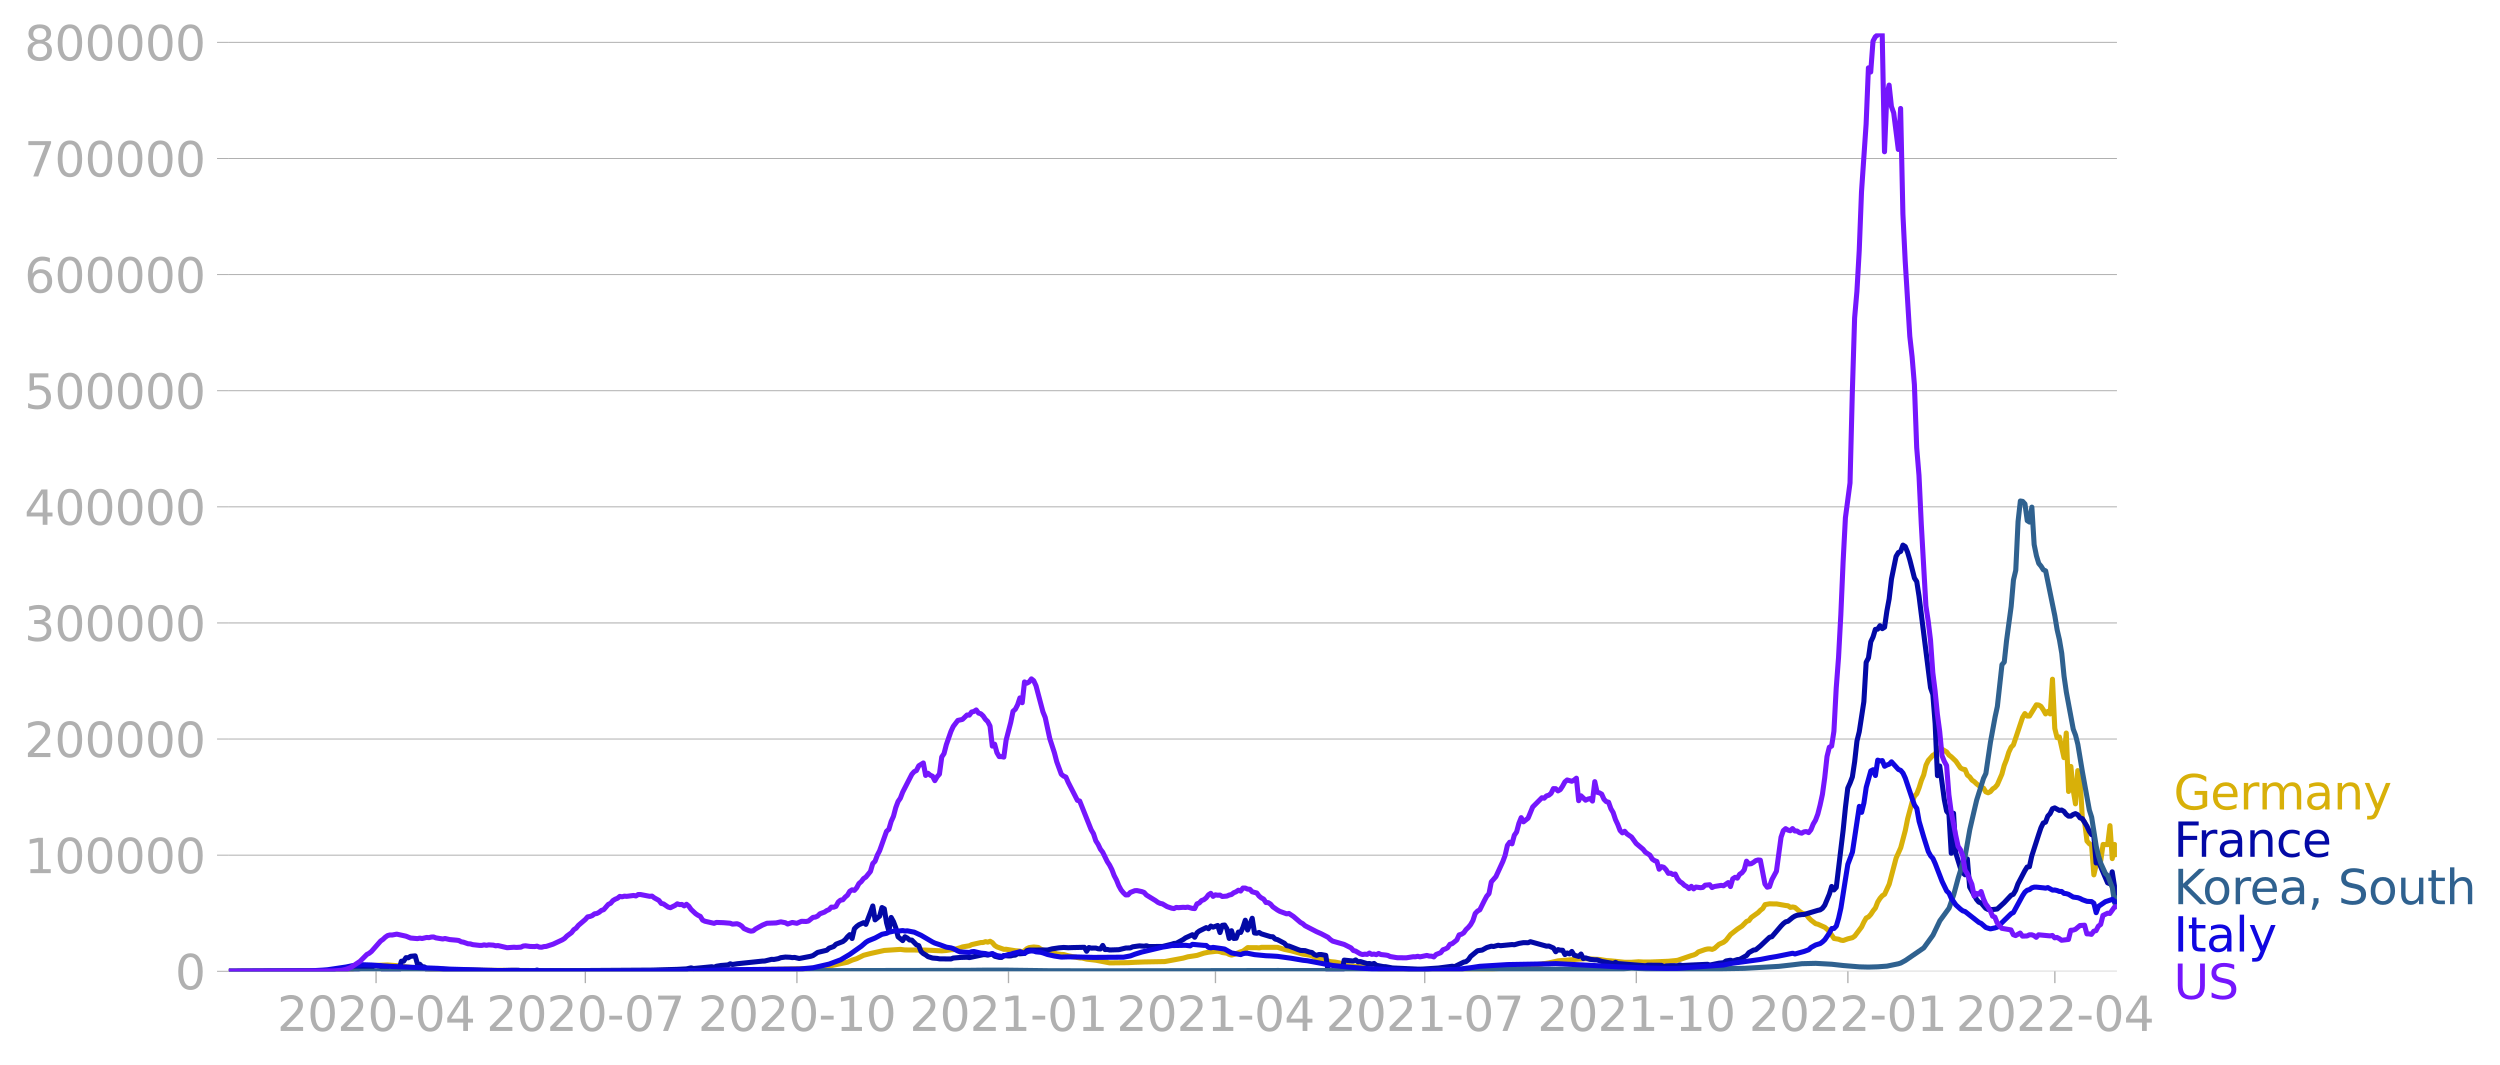 <svg xmlns:xlink="http://www.w3.org/1999/xlink" width="985.137" height="419.737" viewBox="0 0 738.852 314.803" xmlns="http://www.w3.org/2000/svg"><defs><style>*{stroke-linejoin:round;stroke-linecap:butt}</style></defs><g id="figure_1"><path d="M0 314.803h738.852V0H0v314.803z" style="fill:none" id="patch_1"/><g id="axes_1"><path d="M67.645 287.053h558V9.853h-558v277.2z" style="fill:none" id="patch_2"/><g id="matplotlib.axis_1"><g id="xtick_1"><g id="line2d_1"><defs><path id="m928145fb90" d="M0 0v3.5" style="stroke:#b0b0b0;stroke-width:.4"/></defs><use xlink:href="#m928145fb90" x="111.143" y="287.053" style="fill:#b0b0b0;stroke:#b0b0b0;stroke-width:.4"/></g><g style="fill:#b0b0b0" transform="matrix(.14 0 0 -.14 81.895 304.691)" id="text_1"><defs><path id="DejaVuSans-32" d="M1228 531h2203V0H469v531q359 372 979 998 621 627 780 809 303 340 423 576 121 236 121 464 0 372-261 606-261 235-680 235-297 0-627-103-329-103-704-313v638q381 153 712 231 332 78 607 78 725 0 1156-363 431-362 431-968 0-288-108-546-107-257-392-607-78-91-497-524-418-433-1181-1211z" transform="scale(.016)"/><path id="DejaVuSans-30" d="M2034 4250q-487 0-733-480-245-479-245-1442 0-959 245-1439 246-480 733-480 491 0 736 480 246 480 246 1439 0 963-246 1442-245 480-736 480zm0 500q785 0 1199-621 414-620 414-1801 0-1178-414-1799Q2819-91 2034-91q-784 0-1198 620-414 621-414 1799 0 1181 414 1801 414 621 1198 621z" transform="scale(.016)"/><path id="DejaVuSans-2d" d="M313 2009h1684v-512H313v512z" transform="scale(.016)"/><path id="DejaVuSans-34" d="M2419 4116 825 1625h1594v2491zm-166 550h794V1625h666v-525h-666V0h-628v1100H313v609l1940 2957z" transform="scale(.016)"/></defs><use xlink:href="#DejaVuSans-32"/><use xlink:href="#DejaVuSans-30" x="63.623"/><use xlink:href="#DejaVuSans-32" x="127.246"/><use xlink:href="#DejaVuSans-30" x="190.869"/><use xlink:href="#DejaVuSans-2d" x="254.492"/><use xlink:href="#DejaVuSans-30" x="290.576"/><use xlink:href="#DejaVuSans-34" x="354.199"/></g></g><g id="xtick_2"><use xlink:href="#m928145fb90" x="172.992" y="287.053" style="fill:#b0b0b0;stroke:#b0b0b0;stroke-width:.4" id="line2d_2"/><g style="fill:#b0b0b0" transform="matrix(.14 0 0 -.14 143.744 304.691)" id="text_2"><defs><path id="DejaVuSans-37" d="M525 4666h3000v-269L1831 0h-659l1594 4134H525v532z" transform="scale(.016)"/></defs><use xlink:href="#DejaVuSans-32"/><use xlink:href="#DejaVuSans-30" x="63.623"/><use xlink:href="#DejaVuSans-32" x="127.246"/><use xlink:href="#DejaVuSans-30" x="190.869"/><use xlink:href="#DejaVuSans-2d" x="254.492"/><use xlink:href="#DejaVuSans-30" x="290.576"/><use xlink:href="#DejaVuSans-37" x="354.199"/></g></g><g id="xtick_3"><use xlink:href="#m928145fb90" x="235.521" y="287.053" style="fill:#b0b0b0;stroke:#b0b0b0;stroke-width:.4" id="line2d_3"/><g style="fill:#b0b0b0" transform="matrix(.14 0 0 -.14 206.273 304.691)" id="text_3"><defs><path id="DejaVuSans-31" d="M794 531h1031v3560L703 3866v575l1116 225h631V531h1031V0H794v531z" transform="scale(.016)"/></defs><use xlink:href="#DejaVuSans-32"/><use xlink:href="#DejaVuSans-30" x="63.623"/><use xlink:href="#DejaVuSans-32" x="127.246"/><use xlink:href="#DejaVuSans-30" x="190.869"/><use xlink:href="#DejaVuSans-2d" x="254.492"/><use xlink:href="#DejaVuSans-31" x="290.576"/><use xlink:href="#DejaVuSans-30" x="354.199"/></g></g><g id="xtick_4"><use xlink:href="#m928145fb90" x="298.049" y="287.053" style="fill:#b0b0b0;stroke:#b0b0b0;stroke-width:.4" id="line2d_4"/><g style="fill:#b0b0b0" transform="matrix(.14 0 0 -.14 268.801 304.691)" id="text_4"><use xlink:href="#DejaVuSans-32"/><use xlink:href="#DejaVuSans-30" x="63.623"/><use xlink:href="#DejaVuSans-32" x="127.246"/><use xlink:href="#DejaVuSans-31" x="190.869"/><use xlink:href="#DejaVuSans-2d" x="254.492"/><use xlink:href="#DejaVuSans-30" x="290.576"/><use xlink:href="#DejaVuSans-31" x="354.199"/></g></g><g id="xtick_5"><use xlink:href="#m928145fb90" x="359.219" y="287.053" style="fill:#b0b0b0;stroke:#b0b0b0;stroke-width:.4" id="line2d_5"/><g style="fill:#b0b0b0" transform="matrix(.14 0 0 -.14 329.97 304.691)" id="text_5"><use xlink:href="#DejaVuSans-32"/><use xlink:href="#DejaVuSans-30" x="63.623"/><use xlink:href="#DejaVuSans-32" x="127.246"/><use xlink:href="#DejaVuSans-31" x="190.869"/><use xlink:href="#DejaVuSans-2d" x="254.492"/><use xlink:href="#DejaVuSans-30" x="290.576"/><use xlink:href="#DejaVuSans-34" x="354.199"/></g></g><g id="xtick_6"><use xlink:href="#m928145fb90" x="421.068" y="287.053" style="fill:#b0b0b0;stroke:#b0b0b0;stroke-width:.4" id="line2d_6"/><g style="fill:#b0b0b0" transform="matrix(.14 0 0 -.14 391.82 304.691)" id="text_6"><use xlink:href="#DejaVuSans-32"/><use xlink:href="#DejaVuSans-30" x="63.623"/><use xlink:href="#DejaVuSans-32" x="127.246"/><use xlink:href="#DejaVuSans-31" x="190.869"/><use xlink:href="#DejaVuSans-2d" x="254.492"/><use xlink:href="#DejaVuSans-30" x="290.576"/><use xlink:href="#DejaVuSans-37" x="354.199"/></g></g><g id="xtick_7"><use xlink:href="#m928145fb90" x="483.596" y="287.053" style="fill:#b0b0b0;stroke:#b0b0b0;stroke-width:.4" id="line2d_7"/><g style="fill:#b0b0b0" transform="matrix(.14 0 0 -.14 454.348 304.691)" id="text_7"><use xlink:href="#DejaVuSans-32"/><use xlink:href="#DejaVuSans-30" x="63.623"/><use xlink:href="#DejaVuSans-32" x="127.246"/><use xlink:href="#DejaVuSans-31" x="190.869"/><use xlink:href="#DejaVuSans-2d" x="254.492"/><use xlink:href="#DejaVuSans-31" x="290.576"/><use xlink:href="#DejaVuSans-30" x="354.199"/></g></g><g id="xtick_8"><use xlink:href="#m928145fb90" x="546.125" y="287.053" style="fill:#b0b0b0;stroke:#b0b0b0;stroke-width:.4" id="line2d_8"/><g style="fill:#b0b0b0" transform="matrix(.14 0 0 -.14 516.877 304.691)" id="text_8"><use xlink:href="#DejaVuSans-32"/><use xlink:href="#DejaVuSans-30" x="63.623"/><use xlink:href="#DejaVuSans-32" x="127.246"/><use xlink:href="#DejaVuSans-32" x="190.869"/><use xlink:href="#DejaVuSans-2d" x="254.492"/><use xlink:href="#DejaVuSans-30" x="290.576"/><use xlink:href="#DejaVuSans-31" x="354.199"/></g></g><g id="xtick_9"><use xlink:href="#m928145fb90" x="607.294" y="287.053" style="fill:#b0b0b0;stroke:#b0b0b0;stroke-width:.4" id="line2d_9"/><g style="fill:#b0b0b0" transform="matrix(.14 0 0 -.14 578.046 304.691)" id="text_9"><use xlink:href="#DejaVuSans-32"/><use xlink:href="#DejaVuSans-30" x="63.623"/><use xlink:href="#DejaVuSans-32" x="127.246"/><use xlink:href="#DejaVuSans-32" x="190.869"/><use xlink:href="#DejaVuSans-2d" x="254.492"/><use xlink:href="#DejaVuSans-30" x="290.576"/><use xlink:href="#DejaVuSans-34" x="354.199"/></g></g></g><g id="matplotlib.axis_2"><g id="ytick_1"><path d="M67.645 287.053h558" clip-path="url(#p134cd1223b)" style="fill:none;stroke:#b0b0b0;stroke-width:.3;stroke-linecap:square" id="line2d_10"/><g id="line2d_11"><defs><path id="m8be0b46689" d="M0 0h-3.5" style="stroke:#b0b0b0;stroke-width:.3"/></defs><use xlink:href="#m8be0b46689" x="67.645" y="287.053" style="fill:#b0b0b0;stroke:#b0b0b0;stroke-width:.3"/></g><use xlink:href="#DejaVuSans-30" style="fill:#b0b0b0" transform="matrix(.14 0 0 -.14 51.737 292.372)" id="text_10"/></g><g id="ytick_2"><path d="M67.645 252.737h558" clip-path="url(#p134cd1223b)" style="fill:none;stroke:#b0b0b0;stroke-width:.3;stroke-linecap:square" id="line2d_12"/><use xlink:href="#m8be0b46689" x="67.645" y="252.737" style="fill:#b0b0b0;stroke:#b0b0b0;stroke-width:.3" id="line2d_13"/><g style="fill:#b0b0b0" transform="matrix(.14 0 0 -.14 7.2 258.056)" id="text_11"><use xlink:href="#DejaVuSans-31"/><use xlink:href="#DejaVuSans-30" x="63.623"/><use xlink:href="#DejaVuSans-30" x="127.246"/><use xlink:href="#DejaVuSans-30" x="190.869"/><use xlink:href="#DejaVuSans-30" x="254.492"/><use xlink:href="#DejaVuSans-30" x="318.115"/></g></g><g id="ytick_3"><path d="M67.645 218.42h558" clip-path="url(#p134cd1223b)" style="fill:none;stroke:#b0b0b0;stroke-width:.3;stroke-linecap:square" id="line2d_14"/><use xlink:href="#m8be0b46689" x="67.645" y="218.42" style="fill:#b0b0b0;stroke:#b0b0b0;stroke-width:.3" id="line2d_15"/><g style="fill:#b0b0b0" transform="matrix(.14 0 0 -.14 7.2 223.739)" id="text_12"><use xlink:href="#DejaVuSans-32"/><use xlink:href="#DejaVuSans-30" x="63.623"/><use xlink:href="#DejaVuSans-30" x="127.246"/><use xlink:href="#DejaVuSans-30" x="190.869"/><use xlink:href="#DejaVuSans-30" x="254.492"/><use xlink:href="#DejaVuSans-30" x="318.115"/></g></g><g id="ytick_4"><path d="M67.645 184.103h558" clip-path="url(#p134cd1223b)" style="fill:none;stroke:#b0b0b0;stroke-width:.3;stroke-linecap:square" id="line2d_16"/><use xlink:href="#m8be0b46689" x="67.645" y="184.103" style="fill:#b0b0b0;stroke:#b0b0b0;stroke-width:.3" id="line2d_17"/><g style="fill:#b0b0b0" transform="matrix(.14 0 0 -.14 7.2 189.422)" id="text_13"><defs><path id="DejaVuSans-33" d="M2597 2516q453-97 707-404 255-306 255-756 0-690-475-1069Q2609-91 1734-91q-293 0-604 58T488 141v609q262-153 574-231 313-78 654-78 593 0 904 234t311 681q0 413-289 645-289 233-804 233h-544v519h569q465 0 712 186t247 536q0 359-255 551-254 193-729 193-260 0-557-57-297-56-653-174v562q360 100 674 150t592 50q719 0 1137-327 419-326 419-882 0-388-222-655t-631-370z" transform="scale(.016)"/></defs><use xlink:href="#DejaVuSans-33"/><use xlink:href="#DejaVuSans-30" x="63.623"/><use xlink:href="#DejaVuSans-30" x="127.246"/><use xlink:href="#DejaVuSans-30" x="190.869"/><use xlink:href="#DejaVuSans-30" x="254.492"/><use xlink:href="#DejaVuSans-30" x="318.115"/></g></g><g id="ytick_5"><path d="M67.645 149.786h558" clip-path="url(#p134cd1223b)" style="fill:none;stroke:#b0b0b0;stroke-width:.3;stroke-linecap:square" id="line2d_18"/><use xlink:href="#m8be0b46689" x="67.645" y="149.786" style="fill:#b0b0b0;stroke:#b0b0b0;stroke-width:.3" id="line2d_19"/><g style="fill:#b0b0b0" transform="matrix(.14 0 0 -.14 7.2 155.105)" id="text_14"><use xlink:href="#DejaVuSans-34"/><use xlink:href="#DejaVuSans-30" x="63.623"/><use xlink:href="#DejaVuSans-30" x="127.246"/><use xlink:href="#DejaVuSans-30" x="190.869"/><use xlink:href="#DejaVuSans-30" x="254.492"/><use xlink:href="#DejaVuSans-30" x="318.115"/></g></g><g id="ytick_6"><path d="M67.645 115.47h558" clip-path="url(#p134cd1223b)" style="fill:none;stroke:#b0b0b0;stroke-width:.3;stroke-linecap:square" id="line2d_20"/><use xlink:href="#m8be0b46689" x="67.645" y="115.469" style="fill:#b0b0b0;stroke:#b0b0b0;stroke-width:.3" id="line2d_21"/><g style="fill:#b0b0b0" transform="matrix(.14 0 0 -.14 7.2 120.788)" id="text_15"><defs><path id="DejaVuSans-35" d="M691 4666h2478v-532H1269V2991q137 47 274 70 138 23 276 23 781 0 1237-428 457-428 457-1159 0-753-469-1171Q2575-91 1722-91q-294 0-599 50Q819 9 494 109v635q281-153 581-228t634-75q541 0 856 284 316 284 316 772 0 487-316 771-315 285-856 285-253 0-505-56-251-56-513-175v2344z" transform="scale(.016)"/></defs><use xlink:href="#DejaVuSans-35"/><use xlink:href="#DejaVuSans-30" x="63.623"/><use xlink:href="#DejaVuSans-30" x="127.246"/><use xlink:href="#DejaVuSans-30" x="190.869"/><use xlink:href="#DejaVuSans-30" x="254.492"/><use xlink:href="#DejaVuSans-30" x="318.115"/></g></g><g id="ytick_7"><path d="M67.645 81.153h558" clip-path="url(#p134cd1223b)" style="fill:none;stroke:#b0b0b0;stroke-width:.3;stroke-linecap:square" id="line2d_22"/><use xlink:href="#m8be0b46689" x="67.645" y="81.153" style="fill:#b0b0b0;stroke:#b0b0b0;stroke-width:.3" id="line2d_23"/><g style="fill:#b0b0b0" transform="matrix(.14 0 0 -.14 7.2 86.471)" id="text_16"><defs><path id="DejaVuSans-36" d="M2113 2584q-425 0-674-291-248-290-248-796 0-503 248-796 249-292 674-292t673 292q248 293 248 796 0 506-248 796-248 291-673 291zm1253 1979v-575q-238 112-480 171-242 60-480 60-625 0-955-422-329-422-376-1275 184 272 462 417 279 145 613 145 703 0 1111-427 408-426 408-1160 0-719-425-1154Q2819-91 2113-91q-810 0-1238 620-428 621-428 1799 0 1106 525 1764t1409 658q238 0 480-47t505-140z" transform="scale(.016)"/></defs><use xlink:href="#DejaVuSans-36"/><use xlink:href="#DejaVuSans-30" x="63.623"/><use xlink:href="#DejaVuSans-30" x="127.246"/><use xlink:href="#DejaVuSans-30" x="190.869"/><use xlink:href="#DejaVuSans-30" x="254.492"/><use xlink:href="#DejaVuSans-30" x="318.115"/></g></g><g id="ytick_8"><path d="M67.645 46.836h558" clip-path="url(#p134cd1223b)" style="fill:none;stroke:#b0b0b0;stroke-width:.3;stroke-linecap:square" id="line2d_24"/><use xlink:href="#m8be0b46689" x="67.645" y="46.836" style="fill:#b0b0b0;stroke:#b0b0b0;stroke-width:.3" id="line2d_25"/><g style="fill:#b0b0b0" transform="matrix(.14 0 0 -.14 7.2 52.155)" id="text_17"><use xlink:href="#DejaVuSans-37"/><use xlink:href="#DejaVuSans-30" x="63.623"/><use xlink:href="#DejaVuSans-30" x="127.246"/><use xlink:href="#DejaVuSans-30" x="190.869"/><use xlink:href="#DejaVuSans-30" x="254.492"/><use xlink:href="#DejaVuSans-30" x="318.115"/></g></g><g id="ytick_9"><path d="M67.645 12.519h558" clip-path="url(#p134cd1223b)" style="fill:none;stroke:#b0b0b0;stroke-width:.3;stroke-linecap:square" id="line2d_26"/><use xlink:href="#m8be0b46689" x="67.645" y="12.519" style="fill:#b0b0b0;stroke:#b0b0b0;stroke-width:.3" id="line2d_27"/><g style="fill:#b0b0b0" transform="matrix(.14 0 0 -.14 7.2 17.838)" id="text_18"><defs><path id="DejaVuSans-38" d="M2034 2216q-450 0-708-241-257-241-257-662 0-422 257-663 258-241 708-241t709 242q260 243 260 662 0 421-258 662-257 241-711 241zm-631 268q-406 100-633 378-226 279-226 679 0 559 398 884 399 325 1092 325 697 0 1094-325t397-884q0-400-227-679-226-278-629-378 456-106 710-416 255-309 255-755 0-679-414-1042Q2806-91 2034-91q-771 0-1186 362-414 363-414 1042 0 446 256 755 257 310 713 416zm-231 997q0-362 226-565 227-203 636-203 407 0 636 203 230 203 230 565 0 363-230 566-229 203-636 203-409 0-636-203-226-203-226-566z" transform="scale(.016)"/></defs><use xlink:href="#DejaVuSans-38"/><use xlink:href="#DejaVuSans-30" x="63.623"/><use xlink:href="#DejaVuSans-30" x="127.246"/><use xlink:href="#DejaVuSans-30" x="190.869"/><use xlink:href="#DejaVuSans-30" x="254.492"/><use xlink:href="#DejaVuSans-30" x="318.115"/></g></g></g><path d="m67.645 287.053 29.905-.099 4.078-.226 4.078-.669 3.398-.67 5.437-.203 2.72.209 5.436.689 4.758.234 9.515.4 29.226.161 4.078-.027 5.437.062 15.632-.052 21.07-.272 4.077.06 5.438-.05 17.67-.373 5.438-.697 5.437-1.16 1.36-.611 1.359-.437 2.039-.995 2.039-.527 1.36-.304 2.718-.599 4.078-.27.68-.045 1.359.17 1.36.009 4.757.033 4.757.22 1.36-.111 1.359-.212.68-.022 2.039-.57.68-.25 2.038-.336.68-.338 2.718-.617.68-.014.68-.25.68.147.68-.259.679.404.68.826.68.442 2.038.715.68-.017 2.718.438 1.36.109.68.302.679-.438.68-.588.68-.325 1.359-.174 1.359.14.68.465.68.295 2.718.66 1.36.455 1.359.19.68.02 1.359.38 3.398.635.68.015 1.359.335 2.718.324 4.078.785 5.438-.068 2.039-.105 2.718-.1 6.117-.12 5.437-1.017 1.36-.393 1.36-.198 1.358-.215 2.04-.67 1.359-.276 2.039-.242.68-.016.679.115.68.244 1.359.198.68.362.68.19.679-.175 2.039-.802.68-.193 1.359-1.03 2.719.019.68.059.679-.157 4.757-.008 2.04.61 2.038.426 3.399.966 2.039.332.68.222 2.038.937 1.36.167 2.039.567 1.359.127 1.36.247 1.359.706 3.398.33.68-.112.68.082 1.359.36 4.077.328 2.72.12 2.718.286 5.437.144 8.836-.017 6.117-.18 15.632-.65 8.835-1.4 2.719-.61 6.117-.504 2.039-.134 2.718.16 1.36.073 2.039.332 1.359.088 4.078.413 2.039-.006 2.039-.154 1.36.076 2.038.005 5.438-.22 2.038-.2.68-.089 4.078-1.403.68-.182.68-.304.68-.586 2.038-.718.68-.151.68-.017.679.138.68-.29 1.359-1.221 1.36-.613.679-.54 1.36-1.742 2.038-1.596 1.36-.898 1.359-1.388.68-.213.68-.923 2.038-1.449.68-.689.68-.519.68-1.15 1.358-.238 1.36.041.68-.014 2.718.479.68.075.68.475.68-.118.679.127 1.36 1.17.679.462 1.359.555.68.897.68.683 1.359 1.04.68.162 2.038.916.68.576.68.762 1.359 1.953 1.36.222.679.275.68.106 1.359-.49 1.36-.344.679-.465 2.039-2.722.68-1.446.68-1.179.679-.33.68-.741.68-1.055.679-.838.68-1.759.68-1.085.679-.782.68-.436 1.359-2.971 2.039-7.721 1.36-3.049 1.358-5.11.68-3.411 1.36-5.084.679-1.644.68-.731.68-1.748.679-2.182.68-1.617.68-2.877.679-1.405 1.36-1.527.679-.34.68-1.263.68-.576 2.038 1.211.68.922.68.508 1.359 1.3 1.36 2 .679.35.68.127.68 1.633.679.535.68.947.68.456.679.65 1.36 1.061.679.186.68 1.11.68.277.679-.336.68-.802.68-.44.679-.789 1.36-3.144.679-2.553.68-1.728.679-2.2.68-1.457.68-.684 2.718-8.138.68-1.135.68.726.679.003 2.039-3.323.68.066.68.402.679 1.009.68 1.216.68-.748.679.747.68-10.25.68 14.538.679 2.724.68-.194 1.359 6.101.68-7.267.68 17.268.679-7.39.68 6.912.68 4.137.679-9.826.68 2.046.68 12.322.679.902.68 5.545.68.77.679.504.68 8.725.68-2.938.679-1.028.68-.238.679-4.78 1.36.049.679-5.604.68 9.735.68-4.188.679 2.946h0" clip-path="url(#p134cd1223b)" style="fill:none;stroke:#d8b009;stroke-width:1.5;stroke-linecap:square" id="line2d_28"/><path d="m67.645 287.053 29.905-.091 4.758-.334 1.359-.063 2.039-.23 2.039-.276.68-.144 1.359-.064.68-.264.68-.092.679.089.68-.07.68 1.065 1.358.169.68.305h2.04l.679-.523.68-2.446.68-.023.679-1.027.68.032.68-.431 1.358-.132.68 2.434.68.034.68.725.679.07.68.7.68-.046 1.359.127 1.359-.083.68.16.68-.144 1.359.155.68.013 1.359.252.68-.274 10.874.28 5.437-.149 2.039.007.68.167 1.359-.05 1.36.055 1.359-.052.68-.189.679.196 7.476-.015 25.827-.17 7.476-.217 2.72-.143 1.358-.302.68.202 2.04-.197 2.038-.197 1.36-.138.679.172.68-.315 1.359-.229 2.039-.161.68-.334.68.202 1.359-.215 7.476-.79.68-.023 2.039-.496.68.038 1.358-.256.68-.278 1.36-.173 1.359.056.68.102.68-.056 1.358.321 3.399-.656.68-.215 1.359-.92 2.718-.656.68-.606 1.36-.493.679-.679 2.039-.798.68-.542.68-.844.679-.643.68 1.138.68-2.878.679-.69.68-.498 1.359-.61.68.498 1.359-3.561.68-1.87.68 4.102 1.358-1.111.68-2.527.68.373.68 4.15.68 2.451.679-4.046.68 1.239.68 1.805.679 2.681 1.36 1.115.679-1.127.68.371.68.577.679.043 1.359 1.39.68.244.68 1.75.679.592.68.382.68.514 1.359.42 1.359.11.68.123 3.398.038.68-.274 2.039-.172 2.039-.07.68.113 4.077-.86.68-.006.68.134 1.359-.378.68.703 1.359.336.68.018.68-.566 1.358.129.68-.018.68-.178.68-.048.679-.458.68.065 1.359-.11.68-.82.68-.17 4.757-.017.68.001 1.359-.348 2.039-.297 1.36-.113 1.359.083 1.359-.05 2.039-.045 1.36-.032.679 1.166.68-1.097.68.17 1.358-.017.68.212.68.049.68-1.032.68 1.22.679-.031.68.149 2.718-.084 2.039-.487 1.36-.041.679-.318 1.36-.196.679-.085 1.36.099.679-.132.68.232 4.078-.023 2.718-.666.68-.227.68-.045 2.038-1.112.68-.492 2.04-.938.679.752.68-1.318.68-.519 2.038-1.005.68.328.68-.785.679.31 1.36-.48.679 2.08.68-2.132.68-.083.679 1.111.68 2.85.68-2.273.679 2.28.68-.06.68-1.827.679.11.68-1.523.68-2.088.679 2.892 1.36-3.469.679 4.34.68.09.68-.242.679.42 2.719.827.68.037.679.674.68.166 2.038 1.072.68.715.68.107 2.718 1.053.68.24 1.36.062 1.359.446.68.11.679.593.68.25.68-.24.679-.003 1.36.246.679 4.698h4.078l.68-3.292 2.718.274.68-.329.68.554.68-.08 2.038.622.68-.04.68.188.68-.206.679.543 2.039.39.68.024 2.038.378 7.477.346 1.359-.011 4.758-.313 4.078-.535.68.129 2.718-1.348.68-.143.68-.552.679-.987 2.039-1.679 1.36-.193 1.358-.748 1.36-.403.68.092 1.359-.375.68.138 3.398-.343.68.068 1.359-.4 1.359-.232 1.36.03.679-.303 4.758 1.314.68-.04 1.359.59.68 1.103.679-.633.68.18.68.01.679 1.27.68-.462.68.271.679-.724.68 1.093 1.359.385.68-.711.68 1.333.679-.195 1.36.432 1.358.155.68.004 1.36.455 3.398.614.68-.33.679.346 8.156.653.68-.171 4.078.036.68.398.679-.218 1.36-.075 2.038.014.68-.22.68.166 2.718-.15 4.758-.22.68.23 2.718-.558 1.36-.126.679-.513 1.36-.24.679.255 1.36-.439.679-.052 2.039-1.152.68-.852 1.359-.749.68-.1 1.359-1.122 2.718-2.575.68-.157 2.719-3.182.68-.704.68-.518.679-.152 1.36-1.113.679-.414.68-.26 1.359-.203.68-.023 4.077-1.224.68-.149.68-.464.68-.911 1.359-3.27.68-2.26.679 1.019.68-.752 1.359-11.316.68-5.633.68-6.77.679-5.613.68-1.507.68-1.814.679-4.519.68-6.084.68-2.762 1.359-8.853.68-11.652.679-1.296.68-4.748.68-1.45.679-2.23.68-.073.68-1.026.679.88.68-.427.68-4.728.679-3.662.68-5.83 1.359-6.688.68-1.153.68-.334.679-1.867.68.433.679 1.653.68 2.312 1.359 5.348.68 1.031.68 4.345 3.398 27.044.68 1.941.679 8.63.68 15.394.68-2.84 1.359 9.988.68 3.376.679.796.68 11.605.68-11.808.679 11.801 1.36 4.437.679 1.35.68.595.68-4.685.679 8.304 2.039 3.671.68.805.68.232 1.358 1.583.68.354 1.36.015 1.359-.16 2.039-1.866 2.039-2.185.68-.309.679-1.161.68-1.894 2.039-3.903.68-1.09.679-.094.68-3.128 2.039-6.336.68-2.03.679-1.417.68-.259.68-1.788.679-.734.68-1.43.68-.266 1.359.75.68-.113.679.388.68.888.68.523.679.002.68-.474.68-.264.679.323.68.93.68.22 1.358 2.21.68 1.48.68 1.03.68.28.68 8.103.679-.455 2.718 6.331.68.282.68-3.53.68 4.313.679 2.156h0" clip-path="url(#p134cd1223b)" style="fill:none;stroke:#0309a6;stroke-width:1.5;stroke-linecap:square" id="line2d_29"/><path d="m67.645 287.053 21.07-.104 4.757-.104 10.195.173 14.273.02 31.944.003 135.932-.263 6.116-.072 6.117.02 11.555.158 12.913.037 41.46-.067 13.592-.03 11.555.016 8.156.007 16.311.048 10.875-.126 8.156-.209 25.147-.133 8.156.052 10.195-.08 2.039.008 4.078-.265 2.039.081 6.117.202 8.156.163 4.078-.13 5.437-.151 7.476-.122 10.195-.585 4.078-.457 2.719-.331 4.078-.103 4.757.268 3.399.379 4.757.39 2.719.07 2.718-.085 2.72-.199 3.397-.703.68-.22 1.36-.742 5.437-3.73 2.718-3.753 2.04-4.265 2.718-3.731 1.36-3.916 1.359-5.059 1.359-4.37.68-2.077 1.359-7.74 1.36-5.886.679-2.88 2.039-6.446.68-1.412 1.359-9.269 1.36-7.41.679-3.124 1.36-12.35.679-.791.68-6.34 1.359-10.08.68-7.825.679-2.858.68-14.403.68-6.08.679.113.68.758.68 4.932.679.422.68-4.411.68 11.066.679 3.315.68 2.247.68.813.679 1.077.68.31 2.718 13.32.68 4.11.68 2.942.68 3.99.679 6.779.68 4.702 2.038 10.948.68 1.778.68 2.712 1.36 8.197 2.038 11.206.68 2.117 1.36 8.644.679 2.824.68 2.196 1.359 2.978.68.655 1.359 3.562.68 4.453.679-1.323h0" clip-path="url(#p134cd1223b)" style="fill:none;stroke:#2f618f;stroke-width:1.5;stroke-linecap:square" id="line2d_30"/><path d="m67.645 287.053 23.788-.106 4.078-.243 1.36-.11 5.437-.811 2.039-.416 2.718-.253 2.719.086 6.117.44 13.593.553 3.398.221 14.273.423 21.75.14 3.397-.01 4.078.019 29.226-.1 4.757-.153 4.078-.117 21.75-.233 4.077-.359 4.758-1.089 2.719-1.02.68-.243 2.718-1.618 3.398-2.397 1.36-1.179.68-.423 2.038-.836 2.04-1.1 1.358-.282.68-.335 2.04-.44.679.125 1.36-.17.679.143.68-.065 1.359.268.68.122 2.038.933 3.399 1.992.68.321 1.359.442 2.039.75 1.359.218.68.221 1.359.695.68.264 2.718.184.68-.236.68-.06 2.038.478 1.36.13.68.18.68.01.679-.178 1.36.591 1.358.216.68-.113 1.36-.422.679-.07.68-.26 1.359-.313.68-.202 1.359.478.68-.4.68-.215.679-.085.68.056.68.223 1.359.126.68.18 1.359.479 2.039.448 2.039.314 2.039-.07 2.718.037 4.758.123 8.835-.062 2.04-.373 1.359-.512 2.039-.637 6.117-1.453 1.359-.208 1.36-.254 4.077-.075 1.36.165.68-.453 3.397.312.68.021.68.569.68.132.679-.13 2.719.384.68.109 2.038 1.15 2.719.484.68-.278.68-.121.679.012 2.039.403 3.398.329 1.36.053 2.038.125 4.078.572 3.399.582 1.359.149 7.476 1.402 4.078.42 5.438.448 14.272.584 7.477-.03 5.437-.265 4.078-.504 2.718-.415 8.156-.506 8.836-.162 2.719-.042 2.718-.087 13.593.686 4.758.268 6.117.24 4.758.141 3.398.074 3.398-.02 13.593-.977 2.04-.438 8.835-1.206 2.718-.529 2.04-.338 4.757-.962.68.21 2.718-.75 1.36-.497.68-.667 1.359-.742 1.359-.421.68-.496.68-.644 1.359-1.984.68-1.31.679-.029.68-.715.68-2.33.679-3.024 1.36-8.632.679-4.239 1.36-3.603 2.038-13.532.68 1.763.68-2.76.68-4.633 1.358-4.855.68-.35.68 1.71.68-4.539.68.225.679-.089.68 1.668.68-.373.679-.233.68-.7 2.038 2.247.68.28.68.826.68 1.472 2.038 6.078.68 1.882.68.982.68 3.822 1.359 4.643 1.359 4.299.68 1.233.68.786.679 1.514 2.039 5.287 1.36 2.822.679.629.68 1.54 1.359 1.957 1.36 1.242.679.497.68.21 4.077 3.208.68.304 1.36 1.187 1.359.423 1.36-.295.679-.215 4.078-3.979.68-.345 2.718-4.991.68-1.032.68-.566.679-.183.68-.515.68-.206.679-.014 2.039.21.68.093.68-.167 1.359.747.68-.031.679.157.68.274.68.012.679.558.68.074.68.208 1.358.804 1.36.182.68.238.68.358 1.358.483 1.36.076.68.496.68 2.781.679-1.855 2.039-1.389 2.039-.684.68.589.679.292h0" clip-path="url(#p134cd1223b)" style="fill:none;stroke:#1007e1;stroke-width:1.5;stroke-linecap:square" id="line2d_31"/><path d="m67.645 287.053 30.585-.097 2.718-.183 1.36-.312 1.359-.537 2.719-1.796 2.039-2.045.68-.354.679-.539 2.718-3.092.68-.475.68-.643.68-.472.68-.179.679.006 1.36-.256 2.718.598 1.36.546 2.038.18.68-.145.68.11 1.359-.309.68.056.679-.176.68-.026.68.266 1.359.222.68.111.679-.143 1.36.313 2.038.185.68.096.68.378.68.113 1.359.476.68.031.679.22 2.039.224.68.001.68-.158.679.14.68-.137 1.359.086.68.19.68-.071 2.718.634 2.039-.142.68.062 1.359-.086.68-.327.679-.067 1.36.192 1.359.034.68-.125.679.277.68.043.68-.19.679-.053 2.039-.67 2.719-1.277.68-.431.679-.695 1.36-.994.679-.882.68-.438.68-.838 2.038-1.738.68-.767.68-.12.68-.255.679-.53.68-.091.68-.363.679-.549.68-.23 1.359-1.562.68-.314.679-.794.68-.414.68-.28.679-.547.68.117.68-.19.679.058 2.039-.262.68.144.68-.425.679.006 2.719.53.68-.067.679.518 1.36.753.679.884.68.156 1.359.924.68.195 1.359-.662.68-.487.68.23.679-.044.68.418.68-.467.679.565.68.961 1.359 1.266.68.459.68.32.679 1.105.68.33 2.718.623.68-.265 2.039.073 2.039.165.68.263 1.359-.117.68.246.679.431.68.747 1.359.59.68.181.68-.096.679-.547 2.039-1.132 1.36-.561 2.718-.102 1.36-.313 1.358.258.68.384 1.36-.463 1.359.25 1.36-.59 1.358.05.68-.122 1.36-1.086.679-.08.68-.299.68-.675 1.359-.505.68-.456.679-.277.68-.74.68.026.679-.258.68-1.265.68-.57.679-.11.68-.789.68-.563.679-1.154.68-.432.68.163.679-.759.68-1.263.68-.572.679-.892.68-.44 1.359-1.671.68-2.331.68-.676.679-1.804.68-1.333 2.038-5.722.68-.578.68-2.325.68-1.506.68-2.571.679-1.814.68-.982.68-1.771 2.718-5.297.68-.773.679-.337.68-1.393 1.359-.841.68 3.68.68-.637.679.569.68.306.68 1.304.679-1.155.68-.782.68-5.048.679-1.017.68-2.637 1.359-3.899.68-1.468 1.359-1.792 1.36-.297 1.359-1.306.68.036.679-.921.68-.162.68-.444.679.916.68.216.68.636.679 1 .68.655.68 1.338.679 5.921.68-.568.68 2.512.679 1.155.68-.002.68.154.679-5.007 1.359-5.225.68-3.306.68-.599.679-1.318.68-2.033.68 1.414.679-6.137.68.37.68-.366.679-.904.68.54.68 1.492 2.038 7.688.68 1.681 1.36 6.278 1.359 4.165.68 2.61 1.359 3.721.68.55.679.29.68 1.565 2.038 3.975.68 1.338.68.21 3.398 8.505.68 1.149.68 2.084.68 1.062.679 1.426.68.895 1.359 2.776.68 1.035.679 1.342.68 1.772.68 1.296.679 1.676.68 1.247.68.832.679.64.68-.002.68-.718 1.359-.533.68-.013 1.359.294.68.247.679.757 2.719 1.672.68.498.679.31.68.144 1.359.805 1.36.465.679.115.68-.34.68.07 1.358-.103.68.048.68-.1 1.36.368.679.059.68-1.397.68-.257.679-.722.68-.255.68-.536.679-.904.68-.433.679.893.68-.452.68.115.679-.04.68.411 1.359-.115.68-.306.68-.158.679-.526.68-.277.68-.467.679.24.68-.883.68.009.679.298.68.063.68.737 1.359.356.68.902.679.552.68.356.68 1.01.679.024.68.444.68.798 1.358.947.68.387 2.04.745.679-.114 1.36.908 2.038 1.738.68.377.68.6 3.398 1.758 1.359.603 2.039 1.06.68.657.68.468 3.398.98 2.039 1.025.68.765.679.183 1.36.8.679.215.68-.112.68.065.679-.382.68.383.68-.09.679.177.68-.357.68.316 1.358.148.68.113.68.327 2.039.348 2.718.037 2.04-.316.679.014.68-.15.68.163 2.038-.417.68.194.68.017.68.231.679-.726 1.36-.518.679-.874.68-.23.68-.367.679-1.006.68-.208 1.359-1.08.68-1.497.68-.195.679-.42.68-.953.68-.647.679-.814.68-1.204.68-2.093.679-.718.68-.375 1.359-2.735.68-1.267.68-.786.679-3.463 1.36-1.556 2.038-4.442.68-1.821.68-2.963.679-.937.68.475.68-2.521.679-.983.68-2.55.68-1.685.679 1.23 1.36-1.078 1.359-3.302 2.718-2.73.68.126.68-.68.68-.19.679-.557.68-1.4.68.02.679.652.68-.383.68-1.029.679-1.25.68-.566 1.359.386.68-.344.68-.563.679 6.641.68-1.432 1.359 1.29.68-.323.68-.158.679.743.68-5.737.68 3.126.679.18.68.374.68 1.528.679.694.68.17.679 1.912.68 1.16.68 2.054.679 1.452.68 1.77.68.709.679-.463.68.777 1.359.93 1.36 1.897 2.038 1.709.68.859 1.36.886.679 1.148.68.46.68.25.679 2.297.68-.754.68.182.679.715.68 1.075.68-.047.679.393.68-.141.68 1.407.679.825.68.435.68.663.679.36.68.613.68-.668.679.748.68-.537 1.359.188.68-.092.679-.645 1.36-.135.679.832.68-.31 2.039-.335.68.122 1.359-.936.68 1.167.679-2.287.68-.446.68.241.679-1.141.68-.437.68-.871.679-2.559.68.816.68-.07.679-.388.68-.518.68-.2.679.062 1.36 7.057.679.923.68-.163.68-2.043 1.358-2.515 1.36-10.036.68-1.952.68-.59.679.422.68.19.68-.628.679.702.68.02.68.478.679.142.68-.383.679-.087.68.308.68-.843.679-1.689.68-1.136.68-1.808.679-2.675.68-3.156.68-4.908.679-6.277.68-2.739.68-.337.679-4.373.68-12.77.68-8.953.679-12.666.68-15.733.68-12.996 1.359-10.276.68-26.688.679-22.067.68-7.867.68-11.979.679-17.457 1.36-20.002.679-16.617.68 1.218.68-9.118.679-1.288 1.36-1.027.679.256.68 34.75.68-16.776.679-2.918.68 6.31.68 1.91 1.358 10.794.68-12.108.68 31.196.68 13.927 1.359 22.224.68 6.073.679 8.21.68 18.62.68 8.224.679 14.437 1.36 24.05.679 4.52.68 5.612.68 9.6.679 5.444.68 6.917.68 5.068.679 7.14.68 1.693.68 1.233.679 8.64.68 5.057 1.359 7.025.68 3.145.68 1.003.679 1.731.68 4.28.68 1.07 1.358 3.153.68 3.47.68-.784.68.234.68-.786.679 2.09.68 1.556.68.905.679 1.133.68 1.593.68.285.679 1.708 1.36 1.601 2.718.472.68 1.407.679.264 1.36-.737.679.9 1.36-.052.679-.337.68-.01.68.251.679.499.68-.74 3.398.326.68-.13.68.697.679-.116.68.345.68.493 2.038-.242.68-2.714.68-.042.68-.23 1.358-1.123 1.36-.104.68 2.558.68.018.679.132.68-.928.68-.172.679-1.323.68-.502.679-2.66 1.36-.666.679.078 1.36-1.881.679-.151h0" clip-path="url(#p134cd1223b)" style="fill:none;stroke:#7516fd;stroke-width:1.5;stroke-linecap:square" id="line2d_32"/><g style="fill:#d8b009" transform="matrix(.14 0 0 -.14 642.385 239.223)" id="text_19"><defs><path id="DejaVuSans-47" d="M3809 666v1253H2778v519h1656V434q-365-259-806-392-440-133-940-133-1094 0-1712 639-617 640-617 1780 0 1144 617 1783 618 639 1712 639 456 0 867-113 411-112 758-331v-672q-350 297-744 447t-828 150q-857 0-1287-478-429-478-429-1425 0-944 429-1422 430-478 1287-478 334 0 596 58 263 58 472 180z" transform="scale(.016)"/><path id="DejaVuSans-65" d="M3597 1894v-281H953q38-594 358-905t892-311q331 0 642 81t618 244V178Q3153 47 2828-22t-659-69q-838 0-1327 487-489 488-489 1320 0 859 464 1363 464 505 1252 505 706 0 1117-455 411-454 411-1235zm-575 169q-6 471-264 752-258 282-683 282-481 0-770-272t-333-766l2050 4z" transform="scale(.016)"/><path id="DejaVuSans-72" d="M2631 2963q-97 56-211 82-114 27-251 27-488 0-749-317t-261-911V0H581v3500h578v-544q182 319 472 473 291 155 707 155 59 0 131-8 72-7 159-23l3-590z" transform="scale(.016)"/><path id="DejaVuSans-6d" d="M3328 2828q216 388 516 572t706 184q547 0 844-383 297-382 297-1088V0h-578v2094q0 503-179 746-178 244-543 244-447 0-707-297-259-296-259-809V0h-578v2094q0 506-178 748t-550 242q-441 0-701-298-259-298-259-808V0H581v3500h578v-544q197 322 472 475t653 153q382 0 649-194 267-193 395-562z" transform="scale(.016)"/><path id="DejaVuSans-61" d="M2194 1759q-697 0-966-159t-269-544q0-306 202-486 202-179 548-179 479 0 768 339t289 901v128h-572zm1147 238V0h-575v531q-197-318-491-470T1556-91q-537 0-855 302-317 302-317 808 0 590 395 890 396 300 1180 300h807v57q0 397-261 614t-733 217q-300 0-585-72-284-72-546-216v532q315 122 612 182 297 61 578 61 760 0 1135-394 375-393 375-1193z" transform="scale(.016)"/><path id="DejaVuSans-6e" d="M3513 2113V0h-575v2094q0 497-194 743-194 247-581 247-466 0-735-297-269-296-269-809V0H581v3500h578v-544q207 316 486 472 280 156 646 156 603 0 912-373 310-373 310-1098z" transform="scale(.016)"/><path id="DejaVuSans-79" d="M2059-325q-243-625-475-815-231-191-618-191H506v481h338q237 0 368 113 132 112 291 531l103 262L191 3500h609L1894 763l1094 2737h609L2059-325z" transform="scale(.016)"/></defs><use xlink:href="#DejaVuSans-47"/><use xlink:href="#DejaVuSans-65" x="77.49"/><use xlink:href="#DejaVuSans-72" x="139.014"/><use xlink:href="#DejaVuSans-6d" x="178.377"/><use xlink:href="#DejaVuSans-61" x="275.789"/><use xlink:href="#DejaVuSans-6e" x="337.068"/><use xlink:href="#DejaVuSans-79" x="400.447"/></g><g style="fill:#0309a6" transform="matrix(.14 0 0 -.14 642.385 253.223)" id="text_20"><defs><path id="DejaVuSans-46" d="M628 4666h2681v-532H1259V2759h1850v-531H1259V0H628v4666z" transform="scale(.016)"/><path id="DejaVuSans-63" d="M3122 3366v-538q-244 135-489 202t-495 67q-560 0-870-355-309-354-309-995t309-996q310-354 870-354 250 0 495 67t489 202V134Q2881 22 2623-34q-257-57-548-57-791 0-1257 497-465 497-465 1341 0 856 470 1346 471 491 1290 491 265 0 518-55 253-54 491-163z" transform="scale(.016)"/></defs><use xlink:href="#DejaVuSans-46"/><use xlink:href="#DejaVuSans-72" x="50.27"/><use xlink:href="#DejaVuSans-61" x="91.383"/><use xlink:href="#DejaVuSans-6e" x="152.662"/><use xlink:href="#DejaVuSans-63" x="216.041"/><use xlink:href="#DejaVuSans-65" x="271.021"/></g><g style="fill:#2f618f" transform="matrix(.14 0 0 -.14 642.385 267.223)" id="text_21"><defs><path id="DejaVuSans-4b" d="M628 4666h631V2694l2094 1972h813L1850 2491 4331 0h-831L1259 2247V0H628v4666z" transform="scale(.016)"/><path id="DejaVuSans-6f" d="M1959 3097q-462 0-731-361t-269-989q0-628 267-989 268-361 733-361 460 0 728 362 269 363 269 988 0 622-269 986-268 364-728 364zm0 487q750 0 1178-488 429-487 429-1349 0-859-429-1349Q2709-91 1959-91q-753 0-1180 489-426 490-426 1349 0 862 426 1349 427 488 1180 488z" transform="scale(.016)"/><path id="DejaVuSans-2c" d="M750 794h659V256L897-744H494L750 256v538z" transform="scale(.016)"/><path id="DejaVuSans-53" d="M3425 4513v-616q-359 172-678 256-319 85-616 85-515 0-795-200t-280-569q0-310 186-468 186-157 705-254l381-78q706-135 1042-474t336-907q0-679-455-1029Q2797-91 1919-91q-331 0-705 75-373 75-773 222v650q384-215 753-325 369-109 725-109 540 0 834 212 294 213 294 607 0 343-211 537t-692 291l-385 75q-706 140-1022 440-315 300-315 835 0 619 436 975t1201 356q329 0 669-60 341-59 697-177z" transform="scale(.016)"/><path id="DejaVuSans-75" d="M544 1381v2119h575V1403q0-497 193-746 194-248 582-248 465 0 735 297 271 297 271 810v1984h575V0h-575v538q-209-319-486-474-276-155-642-155-603 0-916 375-312 375-312 1097zm1447 2203z" transform="scale(.016)"/><path id="DejaVuSans-74" d="M1172 4494v-994h1184v-447H1172V1153q0-428 117-550t477-122h590V0h-590q-666 0-919 248-253 249-253 905v1900H172v447h422v994h578z" transform="scale(.016)"/><path id="DejaVuSans-68" d="M3513 2113V0h-575v2094q0 497-194 743-194 247-581 247-466 0-735-297-269-296-269-809V0H581v4863h578V2956q207 316 486 472 280 156 646 156 603 0 912-373 310-373 310-1098z" transform="scale(.016)"/></defs><use xlink:href="#DejaVuSans-4b"/><use xlink:href="#DejaVuSans-6f" x="60.576"/><use xlink:href="#DejaVuSans-72" x="121.758"/><use xlink:href="#DejaVuSans-65" x="160.621"/><use xlink:href="#DejaVuSans-61" x="222.145"/><use xlink:href="#DejaVuSans-2c" x="283.424"/><use xlink:href="#DejaVuSans-20" x="315.211"/><use xlink:href="#DejaVuSans-53" x="346.998"/><use xlink:href="#DejaVuSans-6f" x="410.475"/><use xlink:href="#DejaVuSans-75" x="471.656"/><use xlink:href="#DejaVuSans-74" x="535.035"/><use xlink:href="#DejaVuSans-68" x="574.244"/></g><g style="fill:#1007e1" transform="matrix(.14 0 0 -.14 642.385 281.223)" id="text_22"><defs><path id="DejaVuSans-49" d="M628 4666h631V0H628v4666z" transform="scale(.016)"/><path id="DejaVuSans-6c" d="M603 4863h575V0H603v4863z" transform="scale(.016)"/></defs><use xlink:href="#DejaVuSans-49"/><use xlink:href="#DejaVuSans-74" x="29.492"/><use xlink:href="#DejaVuSans-61" x="68.701"/><use xlink:href="#DejaVuSans-6c" x="129.98"/><use xlink:href="#DejaVuSans-79" x="157.764"/></g><g style="fill:#7516fd" transform="matrix(.14 0 0 -.14 642.385 295.223)" id="text_23"><defs><path id="DejaVuSans-55" d="M556 4666h635V1831q0-750 271-1080 272-329 882-329 606 0 878 329 272 330 272 1080v2835h634V1753q0-912-452-1378Q3225-91 2344-91q-885 0-1337 466-451 466-451 1378v2913z" transform="scale(.016)"/></defs><use xlink:href="#DejaVuSans-55"/><use xlink:href="#DejaVuSans-53" x="73.193"/></g></g></g><defs><clipPath id="p134cd1223b"><path d="M67.645 9.853h558v277.2h-558z"/></clipPath></defs></svg>